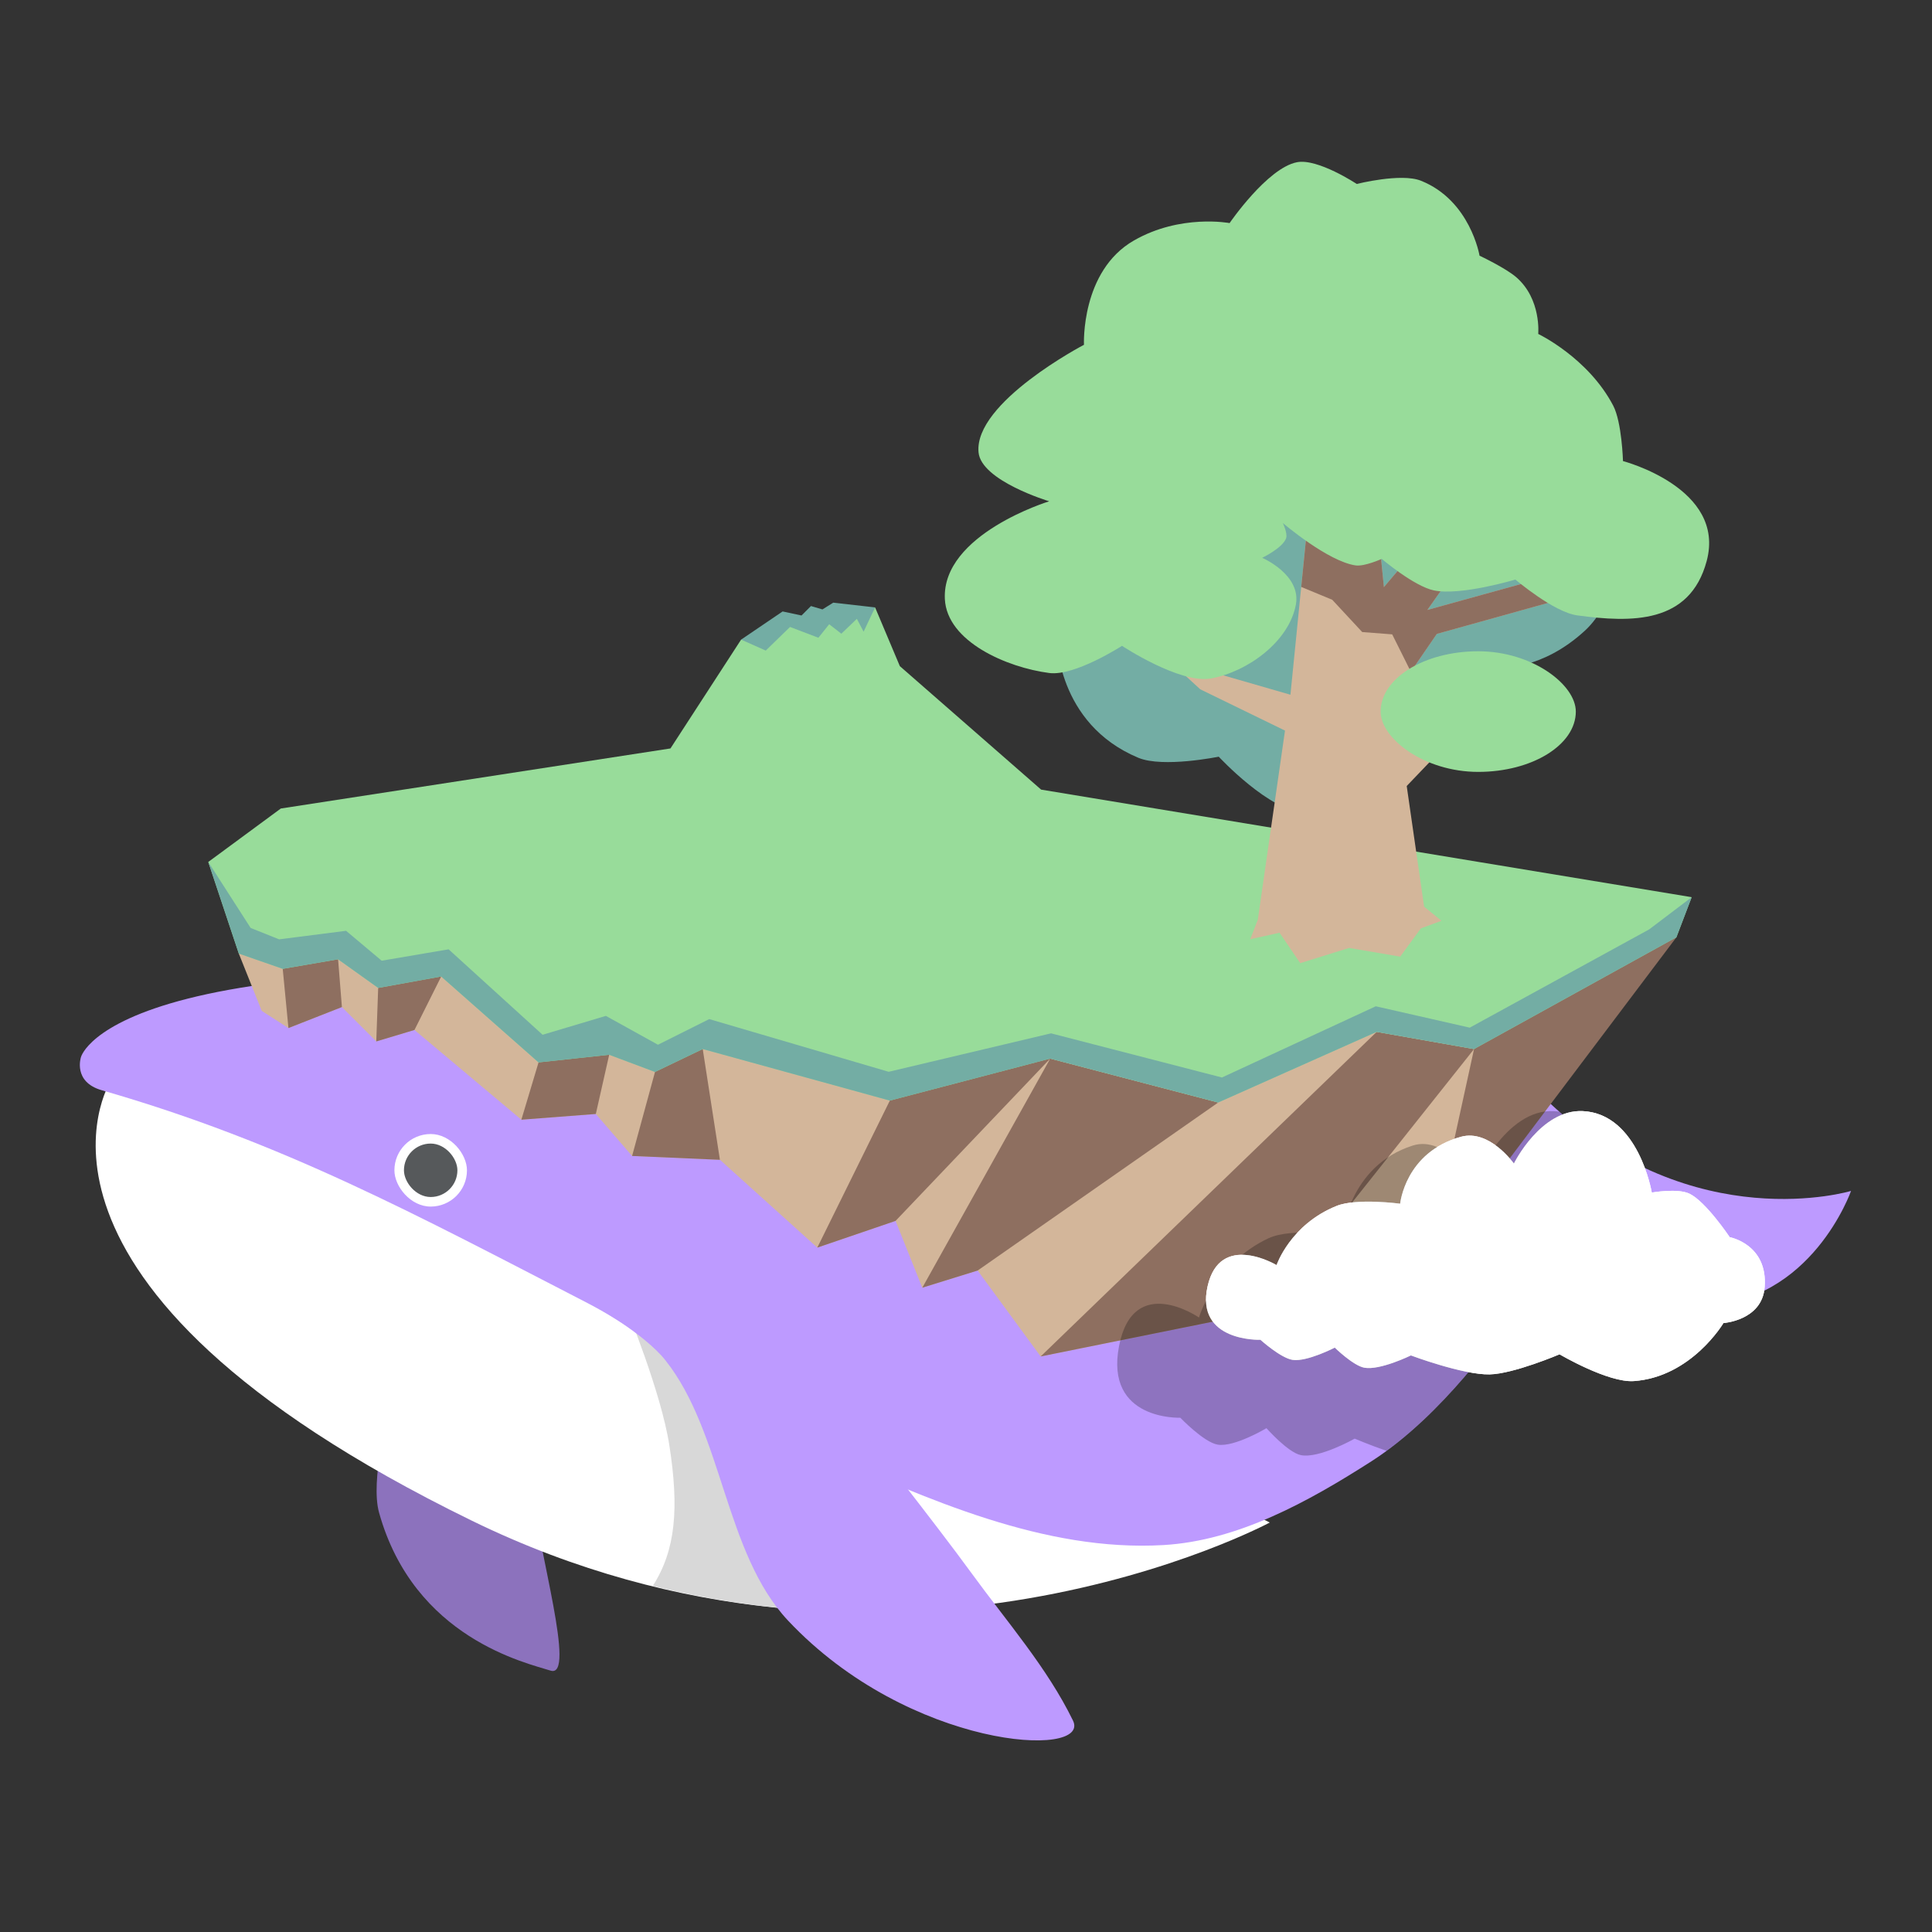 <?xml version="1.0" encoding="UTF-8" standalone="no"?>
<svg
   xmlns:dc="http://purl.org/dc/elements/1.1/"
   xmlns:cc="http://creativecommons.org/ns#"
   xmlns:rdf="http://www.w3.org/1999/02/22-rdf-syntax-ns#"
   xmlns:svg="http://www.w3.org/2000/svg"
   xmlns="http://www.w3.org/2000/svg"
   xmlns:sodipodi="http://sodipodi.sourceforge.net/DTD/sodipodi-0.dtd"
   xmlns:inkscape="http://www.inkscape.org/namespaces/inkscape"
   viewBox="0 0 192 192"
   version="1.1"
   id="svg16"
   sodipodi:docname="bts_island_new.svg"
   inkscape:version="0.92.4 (5da689c313, 2019-01-14)">
  <rect x="0" y="0" width="192" height="192" fill="#333333" stroke="none"/>
  <sodipodi:namedview
     pagecolor="#ffffff"
     bordercolor="#666666"
     borderopacity="1"
     objecttolerance="10"
     gridtolerance="10"
     guidetolerance="10"
     inkscape:pageopacity="0"
     inkscape:pageshadow="2"
     inkscape:window-width="1920"
     inkscape:window-height="1017"
     id="namedview18"
     showgrid="false"
     inkscape:zoom="3.5327288"
     inkscape:cx="105.01334"
     inkscape:cy="98.337707"
     inkscape:window-x="-8"
     inkscape:window-y="-8"
     inkscape:window-maximized="1"
     inkscape:current-layer="svg16"
     inkscape:snap-global="true"
     showguides="false">
    <inkscape:grid
       type="xygrid"
       id="grid827"
       spacingx="4"
       spacingy="4" />
  </sodipodi:namedview>
  <defs
     id="defs4">
    <style
       id="style2">.a{fill:none;stroke:#b1b5bd;stroke-linecap:round;stroke-linejoin:round;isolation:isolate;opacity:0.63;}</style>
  </defs>
  <path
     style="fill:#8c72bd;stroke:none;stroke-width:1.118px;stroke-linecap:butt;stroke-linejoin:miter;stroke-opacity:1"
     d="m 38.611,140.399 c 0,0 -1.832,6.726 -0.939,9.928 3.483,12.488 14.66,14.935 17.038,15.697 2.594,0.83 -1.241,-12.039 -1.878,-18.246 -0.546,-5.312 -14.221,-7.379 -14.221,-7.379 z"
     id="path858"
     inkscape:connector-curvature="0"
     sodipodi:nodetypes="csssc" />
  <path
     style="fill:#ffffff;stroke:none;stroke-width:1.118px;stroke-linecap:butt;stroke-linejoin:miter;stroke-opacity:1"
     d="m 10.968,107.484 c 0,0 -12.542,19.97 35.912,43.634 41.713,20.373 79.307,0.19 79.307,0.19 L 55.418,115.069 Z"
     id="path854"
     inkscape:connector-curvature="0"
     sodipodi:nodetypes="csccc" />
  <path
     style="fill:#d8d8d8;stroke:none;stroke-width:1.118px;stroke-linecap:butt;stroke-linejoin:miter;stroke-opacity:1"
     d="m 62.224,129.936 c 0,0 3.465,8.373 4.293,13.683 0.979,6.283 0.637,10.421 -1.645,13.991 10.459,2.589 19.253,2.857 26.462,2.457 L 78.054,131.546 Z"
     id="path927"
     inkscape:connector-curvature="0"
     sodipodi:nodetypes="cscccc" />
  <path
     style="fill:#bd9aff;stroke:none;stroke-width:1.118px;stroke-linecap:butt;stroke-linejoin:miter;stroke-opacity:1"
     d="m 10.107,108.345 c -2.89,-0.83 -2.062,-3.289 -2.062,-3.289 0,0 3.326,-13.322 74.839,-6.514 20.585,1.959 51.227,8.62 51.227,8.62 l 11.538,-12.343 c 0,0 4.196,10.898 8.318,14.758 14.417,13.497 29.987,8.776 29.987,8.776 0,0 -3.902,11.159 -14.765,11.394 -7.365,0.159 -19.937,2.292 -19.937,2.292 0,0 -5.725,8.551 -12.972,13.19 -6.253,4.002 -13.249,7.888 -20.661,8.318 -11.849,0.687 -23.498,-4.574 -34.345,-9.391 -8.344,-3.706 -14.958,-10.578 -23.075,-14.758 -16.734,-8.617 -30,-15.857 -48.091,-21.053 z"
     id="path829"
     inkscape:connector-curvature="0"
     sodipodi:nodetypes="scsccscscsssss" />
  <path
     style="fill:#d3b69a;stroke:none;stroke-width:1.118px;stroke-linecap:butt;stroke-linejoin:miter;stroke-opacity:1"
     d="m 23.733,94.768 2.277,5.692 2.656,1.708 5.312,-2.087 3.415,3.415 3.795,-1.138 10.625,8.917 7.399,-0.569 3.605,4.174 8.728,0.379 9.676,8.728 7.779,-2.656 2.656,6.641 5.502,-1.708 6.261,8.538 18.783,-3.795 7.399,-5.502 12.094,0.668 8.207,-12.621 16.127,-20.301 -127.688,-3.036 z"
     id="path833"
     inkscape:connector-curvature="0"
     sodipodi:nodetypes="cccccccccccccccccccccc" />
  <path
     style="fill:#73ada4;stroke:none;stroke-width:1.118px;stroke-linecap:butt;stroke-linejoin:miter;stroke-opacity:1"
     d="m 73.65,63.565 4.126,-2.8 1.878,0.402 0.939,-0.939 1.14,0.335 1.073,-0.671 4.159,0.47 -2.147,5.702 -8.117,1.14 z"
     id="path843"
     inkscape:connector-curvature="0" />
  <path
     style="fill:#8e6f60;stroke:none;stroke-width:1.118px;stroke-linecap:butt;stroke-linejoin:miter;stroke-opacity:1"
     d="m 31.367,88.748 -3.27,7.537 0.568,5.882 5.314,-2.086 -0.38,-4.744 z m 127.318,1.476 -12.196,14.031 -4.792,21.917 24.903,-33.026 z m -12.196,14.031 -9.676,-1.708 -33.393,32.255 18.783,-3.796 7.4,-5.502 z M 39.684,92.907 l -2.101,5.277 -0.19,5.312 3.796,-1.138 2.656,-5.312 z m 55.81,5.635 -7.063,10.835 -7.21,14.609 7.78,-2.656 15.367,-16.127 z m 8.874,6.661 -12.711,22.767 5.502,-1.706 23.905,-16.697 z m -35.706,-4.65 -3.569,5.978 -2.276,8.348 8.728,0.38 -1.708,-11.003 z m -8.452,0.404 -6.69,4.626 -1.708,5.692 7.4,-0.57 1.328,-5.882 z"
     id="path835"
     inkscape:connector-curvature="0"
     sodipodi:nodetypes="cccccccccccccccccccccccccccccccccccccccccccccc" />
  <path
     style="fill:#98dc9a;stroke:none;stroke-width:1.118px;stroke-linecap:butt;stroke-linejoin:miter;stroke-opacity:1"
     d="m 20.697,85.661 7.21,-5.312 38.723,-5.97 7.02,-10.815 2.449,1.09 2.415,-2.348 2.817,1.073 1.073,-1.342 1.207,0.939 1.543,-1.476 0.671,1.275 1.14,-2.415 2.461,5.841 14.04,12.27 64.65,10.689 -1.518,3.984 -20.111,11.108 -9.676,-1.708 -15.748,7.02 -16.696,-4.364 -15.937,4.174 -18.594,-5.123 -4.743,2.277 -4.554,-1.708 -7.02,0.759 -9.676,-8.538 -6.261,1.138 -3.984,-2.846 -5.502,0.949 -4.364,-1.518 z"
     id="path831"
     inkscape:connector-curvature="0"
     sodipodi:nodetypes="ccccccccccccccccccccccccccccccc" />
  <path
     style="fill:#bd9aff;stroke:none;stroke-width:1.118px;stroke-linecap:butt;stroke-linejoin:miter;stroke-opacity:1"
     d="m 58.869,129.667 c 0,0 5.116,2.828 7.245,5.501 5.736,7.204 5.898,19.187 12.209,25.893 12.053,12.809 30.163,13.74 28.308,9.928 -2.558,-5.254 -6.581,-9.839 -10.062,-14.623 C 92.985,151.439 85.433,141.875 85.433,141.875 L 64.638,128.057 Z"
     id="path856"
     inkscape:connector-curvature="0"
     sodipodi:nodetypes="cssssccc" />
  <rect
     style="opacity:1;vector-effect:none;fill:#ffffff;fill-opacity:1;fill-rule:evenodd;stroke:none;stroke-width:17.892;stroke-linecap:round;stroke-linejoin:round;stroke-miterlimit:4;stroke-dasharray:none;paint-order:stroke fill markers"
     id="rect860"
     width="7.21"
     height="7.21"
     x="39.196"
     y="112.698"
     ry="3.605" />
  <rect
     style="opacity:1;vector-effect:none;fill:#56595b;fill-opacity:1;fill-rule:evenodd;stroke:none;stroke-width:13.184;stroke-linecap:round;stroke-linejoin:round;stroke-miterlimit:4;stroke-dasharray:none;paint-order:stroke fill markers"
     id="rect860-1"
     width="5.312"
     height="5.312"
     x="40.144"
     y="113.646"
     ry="2.656" />
  <path
     style="fill:#ffffff;stroke:none;stroke-width:1.171px;stroke-linecap:butt;stroke-linejoin:miter;stroke-opacity:1"
     d="m 126.863,125.721 c 0,0 -5.623,-3.358 -6.853,2.106 -1.25,5.555 5.251,5.321 5.251,5.321 0,0 2.018,1.822 3.204,1.996 1.422,0.208 4.183,-1.219 4.183,-1.219 0,0 1.834,1.794 2.937,1.996 1.56,0.285 4.628,-1.22 4.628,-1.22 0,0 5.174,1.944 7.832,1.885 2.375,-0.053 6.942,-1.996 6.942,-1.996 0,0 4.828,2.845 7.387,2.661 5.731,-0.412 8.9,-5.765 8.9,-5.765 0,0 3.829,-0.255 4.094,-3.548 0.345,-4.284 -3.471,-4.989 -3.471,-4.989 0,0 -2.357,-3.53 -4.005,-4.324 -1.163,-0.56 -3.738,-0.111 -3.738,-0.111 0,0 -1.314,-7.829 -6.853,-8.093 -4.185,-0.199 -6.853,5.211 -6.853,5.211 0,0 -2.416,-3.437 -5.251,-2.661 -5.559,1.523 -6.052,6.652 -6.052,6.652 0,0 -4.314,-0.586 -6.319,0.222 -4.607,1.855 -5.963,5.876 -5.963,5.876 z"
     id="path881"
     inkscape:connector-curvature="0"
     sodipodi:nodetypes="cscscscscscscscscscsc" />
  <path
     style="fill:#73ada4;stroke:none;stroke-width:1.273px;stroke-linecap:butt;stroke-linejoin:miter;stroke-opacity:1"
     d="m 105.023,63.426 c 0,0 -0.041,8.481 8.1,11.88 2.458,1.026 7.992,-0.108 7.992,-0.108 0,0 5.147,5.547 8.532,5.508 11.754,-0.136 19.548,-14.364 19.548,-14.364 0,0 4.052,0.258 8.316,-3.672 3.101,-2.858 3.78,-8.424 3.78,-8.424 l -13.5,-18.684 -21.599,-8.964 -15.984,8.316 z"
     id="path885"
     inkscape:connector-curvature="0"
     sodipodi:nodetypes="cscscsccccc" />
  <path
     style="fill:#d3b69a;stroke:none;stroke-width:1.273px;stroke-linecap:butt;stroke-linejoin:miter;stroke-opacity:1"
     d="m 125.002,91.397 2.7,-18.792 -8.424,-4.104 -5.292,-4.86 6.525,3.169 7.731,2.231 1.836,-18.36 6.696,0.108 0.756,7.56 13.176,-15.552 1.944,2.484 -10.8,15.336 14.04,-3.888 0.864,2.376 -13.966,3.89 -3.854,5.614 5.616,4.536 -4.752,4.968 1.728,11.988 1.728,1.404 -2.052,0.756 -2.052,2.808 -5.076,-0.864 -4.86,1.512 -2.052,-3.024 -2.916,0.648 z"
     id="path883"
     inkscape:connector-curvature="0"
     sodipodi:nodetypes="ccccccccccccccccccccccccccc" />
  <path
     style="fill:#8e6f60;stroke:none;stroke-width:1.273px;stroke-linecap:butt;stroke-linejoin:miter;stroke-opacity:1"
     d="m 150.706,42.799 -13.176,15.55 -0.756,-7.559 -6.696,-0.109 -0.763,7.648 3.081,1.276 2.979,3.208 2.979,0.229 1.855,3.715 2.581,-3.76 13.964,-3.891 -0.863,-2.375 -14.041,3.886 10.801,-15.334 z"
     id="path891"
     inkscape:connector-curvature="0" />
  <rect
     style="opacity:1;vector-effect:none;fill:#98dc9a;fill-opacity:1;fill-rule:evenodd;stroke:none;stroke-width:20.369;stroke-linecap:round;stroke-linejoin:round;stroke-miterlimit:4;stroke-dasharray:none;paint-order:stroke fill markers"
     id="rect887"
     width="19.397"
     height="11.988"
     x="137.206"
     y="64.722"
     ry="5.994"
     rx="9.698" />
  <path
     style="fill:#98dc9a;stroke:none;stroke-width:1.273px;stroke-linecap:butt;stroke-linejoin:miter;stroke-opacity:1"
     d="m 104.267,49.818 c 0,0 -10.692,3.266 -10.368,9.72 0.212,4.23 6.168,6.797 10.368,7.344 2.553,0.333 7.236,-2.7 7.236,-2.7 0,0 5.765,3.812 8.856,3.24 3.663,-0.678 7.756,-3.679 8.424,-7.344 0.542,-2.976 -3.348,-4.644 -3.348,-4.644 0,0 2.038,-0.978 2.376,-1.944 0.17,-0.486 -0.324,-1.512 -0.324,-1.512 0,0 4.473,3.819 7.236,4.212 0.882,0.125 2.592,-0.648 2.592,-0.648 0,0 3.208,2.72 5.184,3.132 2.667,0.556 8.1,-1.08 8.1,-1.08 0,0 3.806,3.247 6.156,3.564 5.393,0.727 11.173,0.859 12.852,-5.4 1.947,-7.26 -8.316,-9.936 -8.316,-9.936 0,0 -0.109,-3.855 -0.972,-5.508 -2.485,-4.759 -7.452,-7.128 -7.452,-7.128 0,0 0.325,-3.438 -2.16,-5.616 -1.068,-0.936 -3.672,-2.16 -3.672,-2.16 0,0 -0.91,-5.495 -5.832,-7.452 -1.976,-0.786 -6.372,0.324 -6.372,0.324 0,0 -3.872,-2.564 -5.94,-2.16 -2.952,0.577 -6.696,6.048 -6.696,6.048 0,0 -4.873,-0.927 -9.504,1.728 -5.302,3.039 -4.968,10.368 -4.968,10.368 0,0 -10.949,5.725 -10.476,10.692 0.27,2.833 7.02,4.86 7.02,4.86 z"
     id="path889"
     inkscape:connector-curvature="0"
     sodipodi:nodetypes="csscsscscscscsscscscscscscsc" />
  <path
     style="opacity:0.25;fill:#000000;stroke:none;stroke-width:1.459px;stroke-linecap:butt;stroke-linejoin:miter;stroke-opacity:1"
     d="m 154.429,110.423 c -4.849,-0.267 -7.942,6.986 -7.942,6.986 0,0 -2.8,-4.609 -6.085,-3.568 -6.442,2.042 -7.013,8.918 -7.013,8.918 0,0 -5.001,-0.786 -7.324,0.296 -5.339,2.486 -6.911,7.879 -6.911,7.879 0,0 -6.516,-4.503 -7.942,2.822 -1.449,7.446 6.085,7.135 6.085,7.135 0,0 2.338,2.443 3.713,2.675 1.648,0.279 4.849,-1.636 4.849,-1.636 0,0 2.125,2.405 3.404,2.675 1.808,0.382 5.363,-1.636 5.363,-1.636 0,0 1.404,0.601 3.169,1.214 6.513,-4.767 11.457,-12.145 11.457,-12.145 0,0 12.573,-2.132 19.938,-2.291 1.766,-0.038 3.343,-0.37 4.754,-0.89 -1.162,-1.329 -2.6,-1.64 -2.6,-1.64 0,0 -2.731,-4.732 -4.641,-5.796 -1.347,-0.751 -4.332,-0.149 -4.332,-0.149 0,0 -0.589,-4.044 -2.57,-7.196 -1.602,-1.001 -3.217,-2.189 -4.823,-3.595 -0.179,-0.027 -0.361,-0.049 -0.548,-0.059 z"
     id="path881-8-4"
     inkscape:connector-curvature="0" />
  <path
     style="fill:#ffffff;stroke:none;stroke-width:1.171px;stroke-linecap:butt;stroke-linejoin:miter;stroke-opacity:1"
     d="m 126.863,125.721 c 0,0 -5.623,-3.358 -6.853,2.106 -1.25,5.555 5.251,5.321 5.251,5.321 0,0 2.018,1.822 3.204,1.996 1.422,0.208 4.183,-1.219 4.183,-1.219 0,0 1.834,1.794 2.937,1.996 1.56,0.285 4.628,-1.22 4.628,-1.22 0,0 5.174,1.944 7.832,1.885 2.375,-0.053 6.942,-1.996 6.942,-1.996 0,0 4.828,2.845 7.387,2.661 5.731,-0.412 8.9,-5.765 8.9,-5.765 0,0 3.829,-0.255 4.094,-3.548 0.345,-4.284 -3.471,-4.989 -3.471,-4.989 0,0 -2.357,-3.53 -4.005,-4.324 -1.163,-0.56 -3.738,-0.111 -3.738,-0.111 0,0 -1.314,-7.829 -6.853,-8.093 -4.185,-0.199 -6.853,5.211 -6.853,5.211 0,0 -2.416,-3.437 -5.251,-2.661 -5.559,1.523 -6.052,6.652 -6.052,6.652 0,0 -4.314,-0.586 -6.319,0.222 -4.607,1.855 -5.963,5.876 -5.963,5.876 z"
     id="path881-8"
     inkscape:connector-curvature="0"
     sodipodi:nodetypes="cscscscscscscscscscsc" />
  <path
     style="fill:#73ada4;stroke:none;stroke-width:1px;stroke-linecap:butt;stroke-linejoin:miter;stroke-opacity:1"
     d="m 20.697,85.661 4.213,6.558 2.831,1.132 6.652,-0.849 3.538,2.972 6.652,-1.132 9.341,8.492 6.286,-1.877 5.179,2.867 5.095,-2.548 17.833,5.237 16.135,-3.821 16.984,4.388 15.286,-7.077 9.341,2.123 17.833,-9.766 4.221,-3.198 -1.518,3.984 -20.111,11.108 -9.676,-1.708 -15.75,7.02 -16.695,-4.364 -15.937,4.174 -18.594,-5.123 -4.743,2.277 -4.554,-1.708 -7.02,0.759 -9.676,-8.538 -6.261,1.138 -3.984,-2.846 -5.502,0.948 -4.364,-1.518 z"
     id="path925"
     inkscape:connector-curvature="0" />
</svg>
